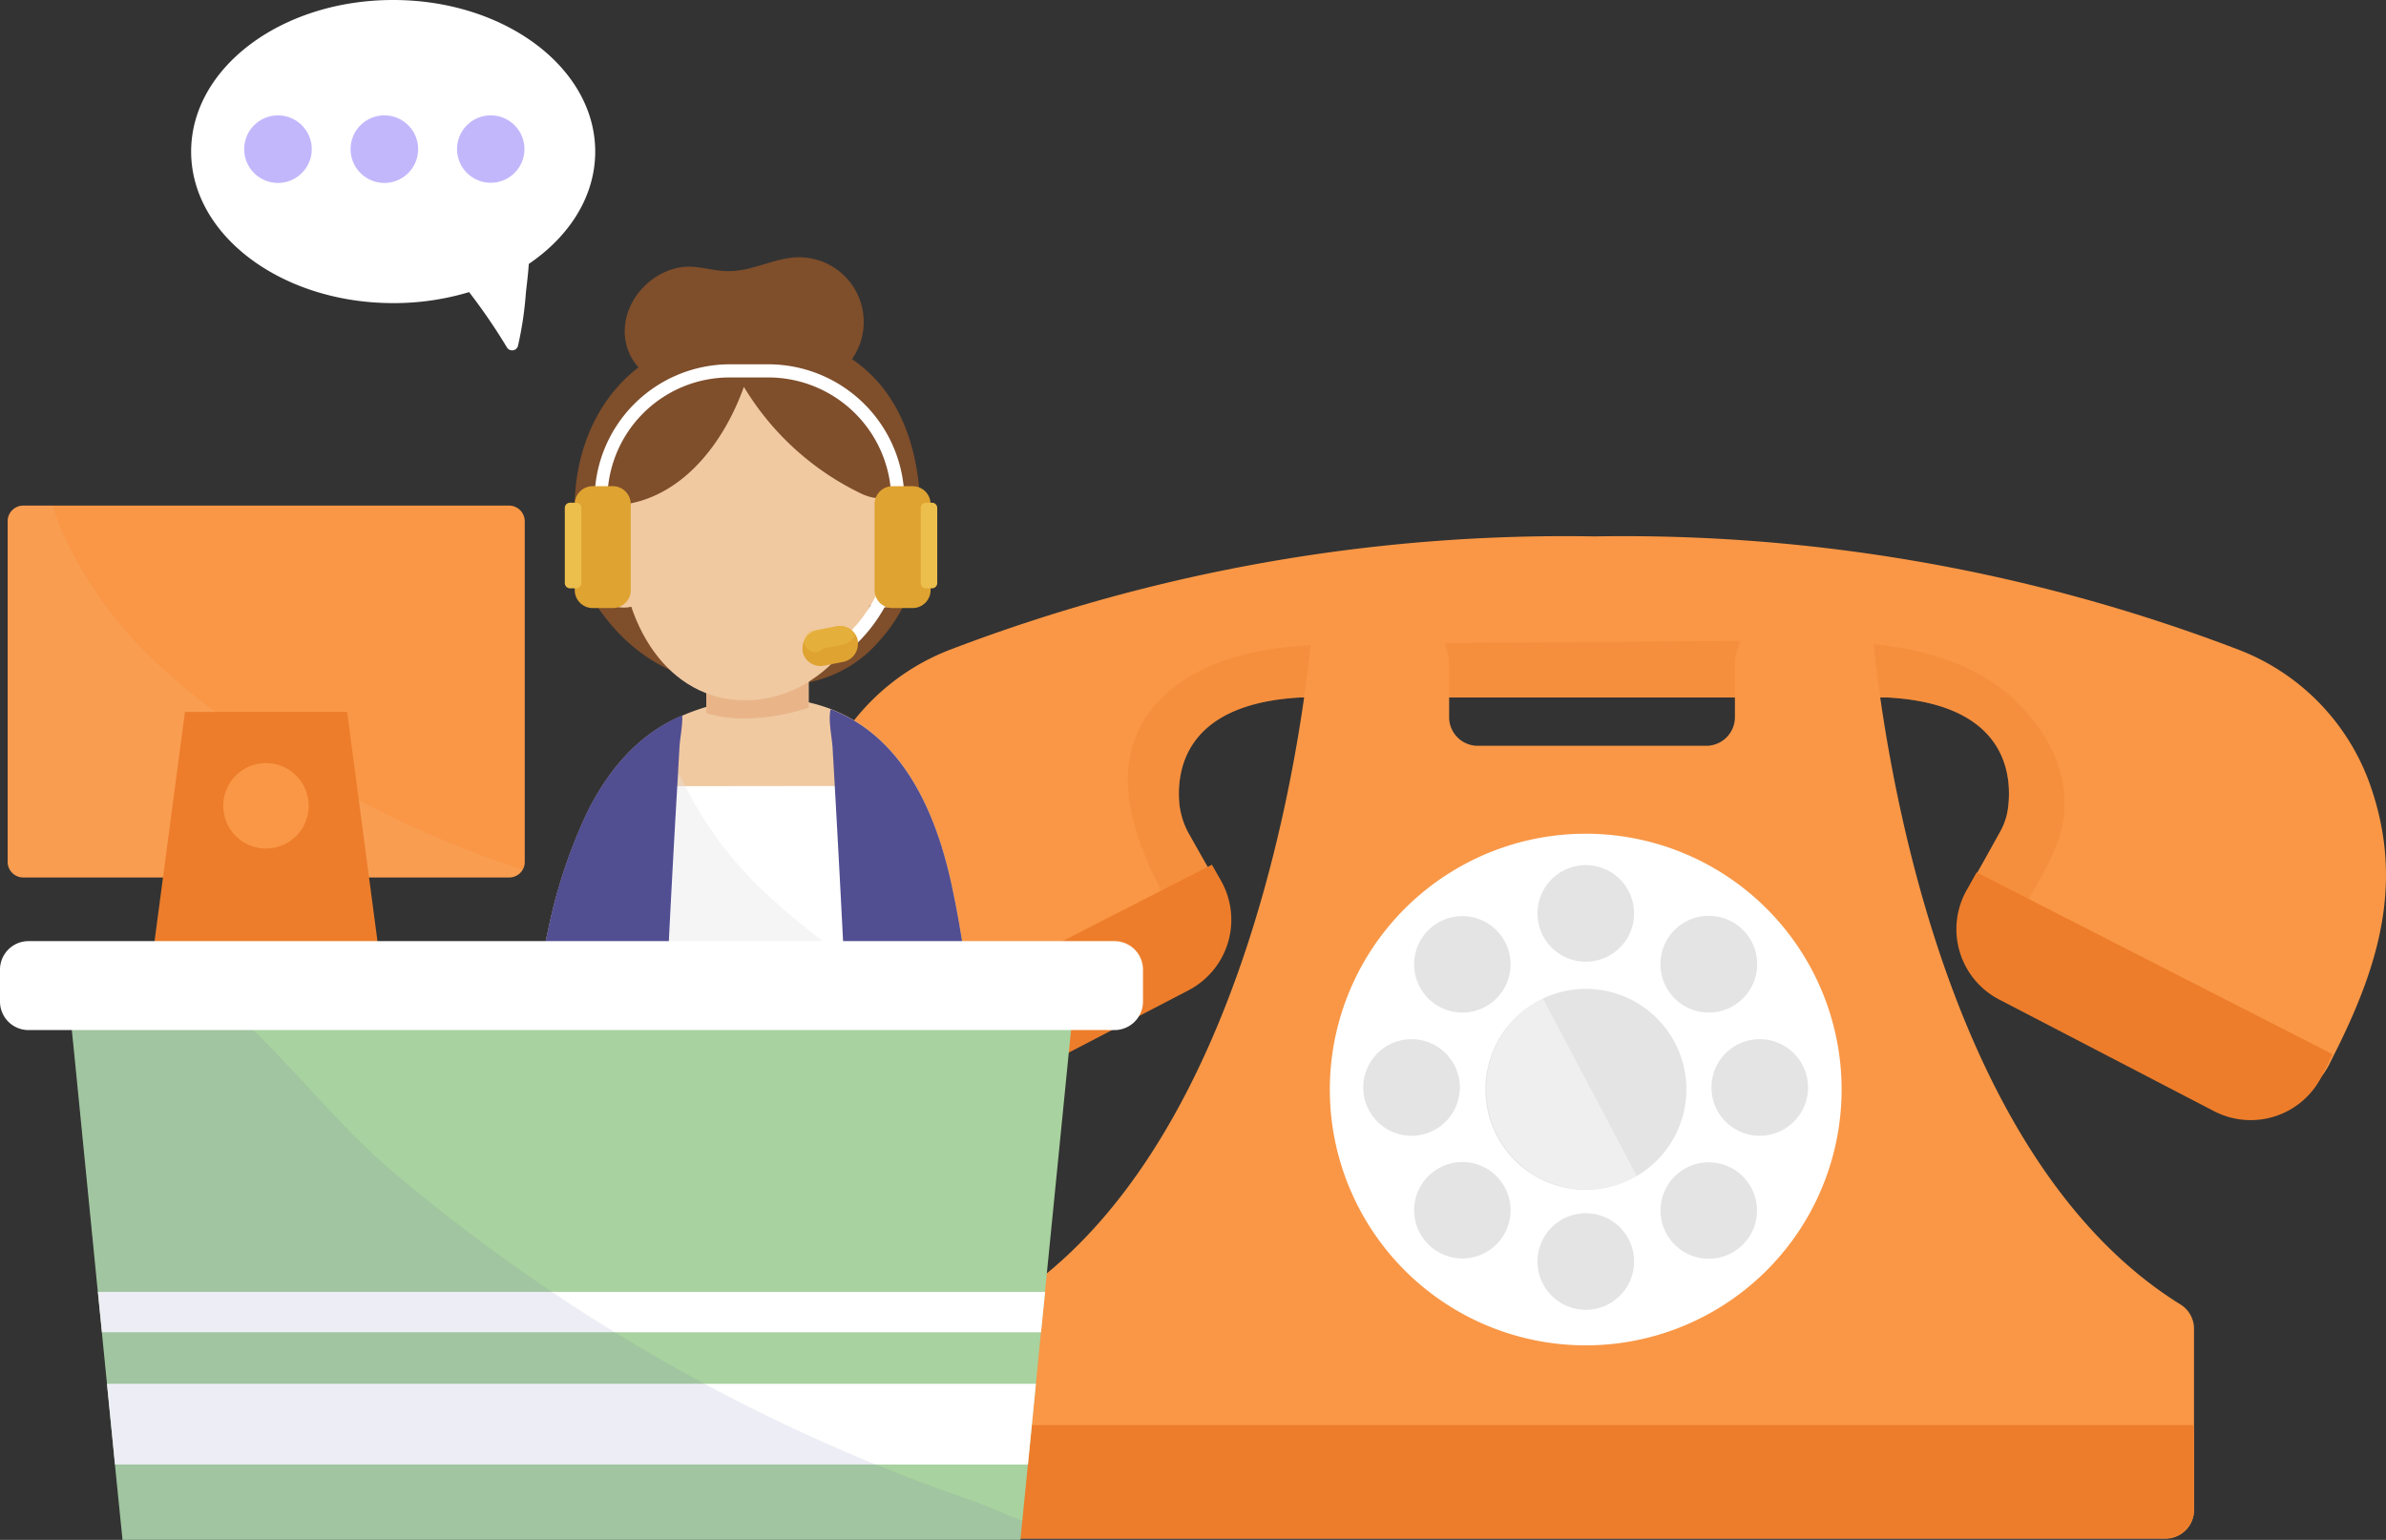 <svg xmlns="http://www.w3.org/2000/svg" width="872.145" height="563.008" viewBox="0 0 872.145 563.008">
  <rect x="0" y="0" width="872.145" height="563.008" fill="#333333" stroke="none"/>
  <g id="Group_619" data-name="Group 619" transform="translate(-6989 23573)">
    <g id="Group_615" data-name="Group 615" transform="translate(7282.334 -23376.969)">
      <path id="Vector" d="M27.361,1.953C36.217.975,45.073.276,53.928.081A229.64,229.64,0,0,1,79.91.863c7.487.7,15.309,2.1,20.366,7.012a13.13,13.13,0,0,1,1.816,17.1C98.1,31.342,90.5,35.141,83.038,37.4a79.536,79.536,0,0,1-45.593-.726A82.5,82.5,0,0,1,15.32,26.649a54.533,54.533,0,0,1-8.856-7.264,33.524,33.524,0,0,1-5.448-7.459,3.213,3.213,0,0,1-.726-1.4,2.793,2.793,0,0,0-.2-.419A.95.95,0,0,1,.514,8.853a3.6,3.6,0,0,1,1.425-1.4C9.37,3.182,19.092,2.958,27.361,1.953Z" transform="translate(184.169 15.233)" fill="#ecbf4c"/>
      <path id="Vector-2" data-name="Vector" d="M562.191,184.837c-1.341,2.794-2.794,5.587-4.163,8.381a29.026,29.026,0,0,1-39.111,12.46l-77.859-40.452-.838-.447A29,29,0,0,1,428.4,124.829l3.66-6.481,5.587-10.057a24.361,24.361,0,0,0,3.017-8.968c1.481-11.761-.224-37.966-44.084-40.34H182c-41.374,2.235-45.229,25.674-44.307,38.217a28.663,28.663,0,0,0,3.688,11.873l5.587,9.89,3.352,5.867a29.026,29.026,0,0,1-11.845,40.033l-.363.2-78.222,40.7A29,29,0,0,1,20.779,193.3c-1.341-2.6-2.626-5.168-3.883-7.738C1.838,154.526-6.487,124.69,6.252,89.8A82.329,82.329,0,0,1,54.219,41.411,628.965,628.965,0,0,1,289.446.092a628.908,628.908,0,0,1,235.2,41.318A82.245,82.245,0,0,1,572.611,89.8C585.182,124.354,577.081,154.051,562.191,184.837Z" transform="translate(0 0)" fill="#f99746"/>
      <path id="Vector-3" data-name="Vector" d="M121.58,45.928l-78.586,40.9A29.026,29.026,0,0,1,3.883,74.367C2.542,71.769,1.257,69.2,0,66.6L130.157,0l3.352,5.895A29.054,29.054,0,0,1,121.58,45.928Z" transform="translate(19.496 120.125)" fill="#ed7d2b"/>
      <path id="Vector-4" data-name="Vector" d="M137.532,66.517c-1.341,2.794-2.794,5.587-4.163,8.381a29.054,29.054,0,0,1-39.111,12.46l-78.7-40.9A29,29,0,0,1,3.744,6.509L7.4,0Z" transform="translate(421.783 122.92)" fill="#ed7d2b"/>
      <path id="Vector-5" data-name="Vector" d="M341.523,67.917C338.9,80.209,330.8,90.517,325.6,101.971a40.759,40.759,0,0,0-3.464,25.143l-.838-.447A29,29,0,0,1,309.48,86.662l3.66-6.481,5.587-10.057a24.36,24.36,0,0,0,3.017-8.968c1.481-11.761-.223-37.966-44.084-40.34H63.079C21.705,23.05,17.85,46.489,18.772,59.033a28.663,28.663,0,0,0,3.688,11.873l5.587,9.89L31.4,86.662A29.026,29.026,0,0,1,19.554,126.7l-.363.2a20.254,20.254,0,0,0,2.039-6.37c1.425-9.191-3.3-18.1-7.655-26.344C3.77,75.571-4.974,53.445,3.295,34.113c6.537-15.253,22.349-24.668,38.5-28.8C56.989,1.4,72.857,1.26,88.557,1.148L235.839.031C260.06-.137,285.2.031,307.105,10.2S346.608,44.226,341.523,67.917Z" transform="translate(118.922 38.167)" fill="#ed7d2b" opacity="0.3"/>
      <path id="Vector-6" data-name="Vector" d="M439.973,262.045v66.433a10.42,10.42,0,0,1-10.448,10.448H10.476A10.448,10.448,0,0,1,0,328.478V262.045a10.42,10.42,0,0,1,4.945-8.828C93.811,198.1,113.9,45.76,117.473,8.381A9.247,9.247,0,0,1,126.665,0h21.483A19.7,19.7,0,0,1,167.7,19.556v19a10.448,10.448,0,0,0,10.42,10.476H261.71a10.476,10.476,0,0,0,10.448-10.476V19.639A19.555,19.555,0,0,1,291.854.084h21.483A9.219,9.219,0,0,1,322.5,8.465c3.632,37.379,23.662,189.717,112.529,244.836a10.421,10.421,0,0,1,4.945,8.744Z" transform="translate(68.663 27.609)" fill="#f99746"/>
      <path id="Vector-7" data-name="Vector" d="M187.063,93.532A93.532,93.532,0,1,1,93.532,0,93.532,93.532,0,0,1,187.063,93.532Z" transform="translate(192.757 108.793)" fill="#fff"/>
      <path id="Vector-8" data-name="Vector" d="M73.585,36.792A36.736,36.736,0,1,1,70.8,22.7a36.792,36.792,0,0,1,2.786,14.089Z" transform="translate(249.498 165.533)" fill="#e4e4e4"/>
      <path id="Vector-9" data-name="Vector" d="M35.256,17.628A17.656,17.656,0,1,1,30.085,5.171a17.628,17.628,0,0,1,5.171,12.457Z" transform="translate(205.02 183.917)" fill="#e4e4e4"/>
      <path id="Vector-10" data-name="Vector" d="M35.256,17.628A17.656,17.656,0,1,1,30.085,5.171a17.628,17.628,0,0,1,5.171,12.457Z" transform="translate(332.301 183.917)" fill="#e4e4e4"/>
      <path id="Vector-11" data-name="Vector" d="M17.628,0A17.656,17.656,0,1,1,5.171,5.171,17.656,17.656,0,0,1,17.628,0Z" transform="translate(268.661 247.554)" fill="#e4e4e4"/>
      <path id="Vector-12" data-name="Vector" d="M17.628,0A17.656,17.656,0,1,1,5.171,5.171,17.656,17.656,0,0,1,17.628,0Z" transform="translate(268.661 120.274)" fill="#e4e4e4"/>
      <path id="Vector-13" data-name="Vector" d="M5.172,5.154a17.629,17.629,0,1,1-3.828,5.722A17.628,17.628,0,0,1,5.172,5.154Z" transform="translate(313.635 228.937)" fill="#e4e4e4"/>
      <path id="Vector-14" data-name="Vector" d="M5.172,5.154a17.628,17.628,0,1,1-3.828,5.722A17.628,17.628,0,0,1,5.172,5.154Z" transform="translate(223.566 138.924)" fill="#e4e4e4"/>
      <path id="Vector-15" data-name="Vector" d="M5.154,30.084a17.684,17.684,0,1,1,12.474,5.149A17.628,17.628,0,0,1,5.154,30.084Z" transform="translate(313.654 138.94)" fill="#e4e4e4"/>
      <path id="Vector-16" data-name="Vector" d="M5.168,30.1a17.628,17.628,0,1,1,12.46,5.158A17.628,17.628,0,0,1,5.168,30.1Z" transform="translate(223.572 228.829)" fill="#e4e4e4"/>
      <path id="Vector-17" data-name="Vector" d="M439.973,0V30.954A10.421,10.421,0,0,1,429.525,41.4H10.476A10.448,10.448,0,0,1,0,30.954V0Z" transform="translate(68.663 324.998)" fill="#ed7d2b"/>
      <path id="Vector-18" data-name="Vector" d="M55.06,65.036A36.792,36.792,0,1,1,20.726,0Z" transform="translate(249.918 168.999)" fill="#fff" opacity="0.41"/>
    </g>
    <path id="Vector-19" data-name="Vector" d="M73.836,0C114.624,0,147.7,24.808,147.7,55.426c0,16.287-9.359,30.926-24.277,41.067-.307,4.61-.978,9.3-1.145,11.538a126.888,126.888,0,0,1-2.794,18.326,2.207,2.207,0,0,1-4.051.67A217.153,217.153,0,0,0,101.605,106.8a95.6,95.6,0,0,1-27.713,4.023C33.077,110.824,0,86.017,0,55.426S32.937,0,73.836,0Z" transform="translate(7058.869 -23573)" fill="#fff"/>
    <path id="Vector-20" data-name="Vector" d="M0,12.32A12.32,12.32,0,1,0,3.608,3.608,12.32,12.32,0,0,0,0,12.32Z" transform="translate(7156.061 -23530.818)" fill="#c3b7fc"/>
    <path id="Vector-21" data-name="Vector" d="M0,12.32a12.348,12.348,0,1,0,3.617-8.7A12.32,12.32,0,0,0,0,12.32Z" transform="translate(7117.146 -23530.818)" fill="#c3b7fc"/>
    <path id="Vector-22" data-name="Vector" d="M0,12.32a12.348,12.348,0,1,0,3.617-8.7A12.32,12.32,0,0,0,0,12.32Z" transform="translate(7078.258 -23530.818)" fill="#c3b7fc"/>
    <path id="Vector-23" data-name="Vector" d="M170.452,188.388a4.805,4.805,0,0,1-2.6,1.313,150.382,150.382,0,0,1-31.233,4.246c-3.827.168-7.683.251-11.538.307H36.8A194.075,194.075,0,0,1,.095,191.741c-.81,0,3.827-47.185,4.246-51.794a428.658,428.658,0,0,1,8.185-55.314A191,191,0,0,1,27.137,41.051c7.655-15,18.41-27.937,34.39-34.641l1.788-.754A78.53,78.53,0,0,1,103.907.822a60.762,60.762,0,0,1,11.845,3.157C141.622,13.9,153.942,40.548,159.864,67.7c8.381,38.5,9.973,78.222,11.314,117.334a4.917,4.917,0,0,1-.726,3.352Z" transform="translate(7176.863 -23317.756)" fill="#f0c9a1"/>
    <path id="Vector-24" data-name="Vector" d="M8.544,101.135C3.376,93.592,2.119,84.373.806,75.545c-4.163-28.356,7.711-59.7,37.8-70.568C55-.946,74.055-2.147,90.426,4.474c31.345,12.627,37.491,44.2,35.787,72.942a56.907,56.907,0,0,1-14.555,35.535,45.844,45.844,0,0,1-27.126,15.7C56.707,133.206,27.9,129.351,8.544,101.135Z" transform="translate(7199.06 -23451.982)" fill="#7f4e2b"/>
    <path id="Vector-25" data-name="Vector" d="M37.351,0V52.409A18.69,18.69,0,0,1,0,52.409V0Z" transform="translate(7247.217 -23360.316)" fill="#f0c9a1"/>
    <path id="Vector-26" data-name="Vector" d="M37.351.222V36.344a78.39,78.39,0,0,1-24.389,3.995A48.163,48.163,0,0,1,0,38.355V6.172A48.078,48.078,0,0,1,6.565,3.658,84.927,84.927,0,0,1,37.351.222Z" transform="translate(7247.217 -23350.594)" fill="#e9b588"/>
    <path id="Vector-27" data-name="Vector" d="M0,60.818c0,33.524,17.824,60.818,45.76,60.818s50.593-27.21,50.593-60.818S73.7,0,45.76,0,0,27.238,0,60.818Z" transform="translate(7215.595 -23438.598)" fill="#f0c9a1"/>
    <path id="Vector-28" data-name="Vector" d="M36.15,14.443c0,7.977-8.092,14.443-18.075,14.443S0,22.42,0,14.443,8.092,0,18.075,0,36.15,6.466,36.15,14.443Z" transform="matrix(0.232, -0.973, 0.973, 0.232, 7294.903, -23354.527)" fill="#f0c9a1"/>
    <path id="Vector-29" data-name="Vector" d="M.6,21.243C-1.686,11.521,2.728,2.163,10.494.319s15.924,4.5,18.243,14.192-2.1,19.081-9.862,20.952S2.924,30.937.6,21.243Z" transform="translate(7200.909 -23386.621)" fill="#f0c9a1"/>
    <path id="Vector-30" data-name="Vector" d="M10.784,56.052C30.731,51.582,44.5,32.864,51.376,13.616A101.27,101.27,0,0,0,94.091,52.56c3.743,1.816,9.107,3.017,11.426-.447a8.828,8.828,0,0,0,1.09-4.414A45.9,45.9,0,0,0,79.983,4.983,57.438,57.438,0,0,0,66.546,1.1,62.41,62.41,0,0,0,20,10.655,47.744,47.744,0,0,0,2.04,36.189C-.586,45.045-3.044,59.1,10.784,56.052Z" transform="translate(7209.53 -23445.174)" fill="#7f4e2b"/>
    <path id="Vector-31" data-name="Vector" d="M1.877,35.538A19.807,19.807,0,0,0,21.712,46.713c6.565-.838,12.432-5.224,19.053-5.2,6.062,0,11.454,3.716,17.349,5.14A23.662,23.662,0,1,0,60.236.254c-8.1,1.173-14.862,5.112-23.271,4.805-5.587-.223-10.979-2.291-16.511-1.4C6.151,6.037-4.465,21.793,1.877,35.538Z" transform="translate(7217.349 -23478.939)" fill="#7f4e2b"/>
    <path id="Vector-32" data-name="Vector" d="M93.951,0V161.837c-3.827.168-7.683.251-11.538.307H0V.112Z" transform="translate(7219.532 -23285.645)" fill="#fff"/>
    <path id="Vector-33" data-name="Vector" d="M78.222,76.77C53.694,86.659,26.484,86.687,0,86.38Q2.1,43.19,4.554,0c.7,1.117,1.425,2.458,2.235,4.079a137.336,137.336,0,0,0,25,35.312C45.76,53.582,62.019,65.2,78.222,76.77Z" transform="translate(7232.272 -23290.535)" fill="#e4e4e4" opacity="0.37"/>
    <path id="Vector-34" data-name="Vector" d="M61.527,0c.14,3.8-.866,8.521-1.034,11.761s-.363,6.118-.5,9.163q-2.57,43.218-4.554,86.3c-.447,9.163-.866,18.3-1.285,27.462q-1.229,26.54-2.291,53.08H36.8A196.394,196.394,0,0,1,.095,185.276c-.81-.168,3.827-47.213,4.246-51.822a428.967,428.967,0,0,1,8.185-55.287A190.528,190.528,0,0,1,27.137,34.586C34.792,19.667,45.548,6.789,61.527,0Z" transform="translate(7176.863 -23311.459)" fill="#514e92"/>
    <path id="Vector-35" data-name="Vector" d="M55.019,184.326a4.805,4.805,0,0,1-2.6,1.313A176.95,176.95,0,0,1,9.65,190.192q-1.034-26.6-2.263-53.08Q4.593,75.652,1.045,14.192C.822,10.2-.631,3.995.319,0,26.188,9.917,38.508,36.569,44.431,63.723c8.381,38.5,9.973,78.222,11.314,117.334A4.917,4.917,0,0,1,55.019,184.326Z" transform="translate(7292.295 -23313.691)" fill="#514e92"/>
    <path id="Vector-36" data-name="Vector" d="M92.724,104.93l-2.989-3.716a52.688,52.688,0,0,0,18.718-40.4V50.23A45.006,45.006,0,0,0,63.977,4.805H48.891A44.7,44.7,0,0,0,4.668,49.979V60.818H0V49.979A49.5,49.5,0,0,1,48.947,0H64.033a49.783,49.783,0,0,1,49.2,50.286V60.874A57.577,57.577,0,0,1,92.724,104.93Z" transform="translate(7206.344 -23439.799)" fill="#fff"/>
    <path id="Vector-37" data-name="Vector" d="M6.565,0h7.347a6.565,6.565,0,0,1,6.565,6.565V37.994a6.565,6.565,0,0,1-6.565,6.565H6.565A6.565,6.565,0,0,1,0,37.994V6.565A6.565,6.565,0,0,1,6.565,0Z" transform="translate(7199.084 -23395.238)" fill="#dfa331"/>
    <path id="Vector-38" data-name="Vector" d="M6.565,0h7.347a6.565,6.565,0,0,1,6.565,6.565V37.994a6.565,6.565,0,0,1-6.565,6.565H6.565A6.565,6.565,0,0,1,0,37.994V6.565A6.565,6.565,0,0,1,6.565,0Z" transform="translate(7308.678 -23395.238)" fill="#dfa331"/>
    <path id="Vector-39" data-name="Vector" d="M20.257,6.628a6.677,6.677,0,0,1-5.336,6.509l-7.1,1.4A6.677,6.677,0,0,1,.031,9.31a6.37,6.37,0,0,1,0-1.257A6.509,6.509,0,0,1,.757,5.035a6.649,6.649,0,0,1,4.61-3.52l7.1-1.4a6.649,6.649,0,0,1,7.012,3.213,6.23,6.23,0,0,1,.754,2.011,6.705,6.705,0,0,1,.028,1.285Z" transform="translate(7282.331 -23344.148)" fill="#dfa331"/>
    <path id="Vector-40" data-name="Vector" d="M18.75,3.331a6.537,6.537,0,0,1-4.582,3.492l-7.1,1.4a4.051,4.051,0,1,1-2.43-6.7l7.1-1.4A6.649,6.649,0,0,1,18.75,3.331Z" transform="translate(7282.942 -23344.148)" fill="#ecbf4c" opacity="0.41"/>
    <path id="Vector-41" data-name="Vector" d="M1.928,0H4.107A1.928,1.928,0,0,1,6.034,1.928V29.389a1.928,1.928,0,0,1-1.928,1.928H1.928A1.928,1.928,0,0,1,0,29.389V1.928A1.928,1.928,0,0,1,1.928,0Z" transform="translate(7195.453 -23389.207)" fill="#ecbf4c"/>
    <path id="Vector-42" data-name="Vector" d="M1.928,0H4.107A1.928,1.928,0,0,1,6.034,1.928V29.389a1.928,1.928,0,0,1-1.928,1.928H1.928A1.928,1.928,0,0,1,0,29.389V1.928A1.928,1.928,0,0,1,1.928,0Z" transform="translate(7325.551 -23389.207)" fill="#ecbf4c"/>
    <g id="Group_616" data-name="Group 616" transform="translate(6991.793 -23388.143)">
      <path id="Vector-43" data-name="Vector" d="M189.019,5.755V130.38a5.587,5.587,0,0,1-.782,2.794,5.727,5.727,0,0,1-4.973,2.794H5.587A5.727,5.727,0,0,1,0,130.24V5.755A5.727,5.727,0,0,1,5.587,0H183.264a5.755,5.755,0,0,1,5.755,5.755Z" transform="translate(0 0)" fill="#f99746"/>
      <path id="Vector-44" data-name="Vector" d="M188.237,133.146a5.727,5.727,0,0,1-4.973,2.794H5.587A5.727,5.727,0,0,1,0,130.212V5.755A5.727,5.727,0,0,1,5.587,0H16.594a65.762,65.762,0,0,0,2.375,7.459,148.064,148.064,0,0,0,33.1,47.688c18.494,18.326,40.62,32.6,63.3,45.369a379.574,379.574,0,0,0,72.859,32.63Z" transform="translate(0 0)" fill="#fff" opacity="0.06"/>
      <path id="Vector-45" data-name="Vector" d="M70.54,0H11.258L0,84.9H81.77Z" transform="translate(53.555 75.428)" fill="#ed7d2b"/>
      <path id="Vector-46" data-name="Vector" d="M31.233,15.617A15.617,15.617,0,1,1,26.659,4.574a15.616,15.616,0,0,1,4.574,11.043Z" transform="translate(78.809 94.148)" fill="#f99746"/>
    </g>
    <g id="Group_612" data-name="Group 612" transform="translate(6989 -23228.904)">
      <path id="Vector-47" data-name="Vector" d="M368.093,0l-1.425,14.415-.894,8.828L357.141,110.1l-1.481,14.778-1.844,18.829-2.933,29.557L348.844,193.8l-.7,6.956H19.947l-2.766-27.49-2.905-29.557L12.4,124.877,10.923,110.1l-8.6-86.855-.894-8.828L0,0Z" transform="translate(24.837 18.132)" fill="#a8d29f"/>
      <path id="Vector-48" data-name="Vector" d="M339.541,0l-2.905,29.529H2.933L0,0Z" transform="translate(39.111 161.836)" fill="#fff"/>
      <path id="Vector-49" data-name="Vector" d="M346.218,0l-1.481,14.778H1.481L0,0Z" transform="translate(35.788 128.229)" fill="#fff"/>
      <path id="Vector-50" data-name="Vector" d="M348.76,193.824l-.7,6.956H19.863l-2.794-27.518-2.794-29.557L12.4,124.9l-1.481-14.778-8.6-86.883-.894-8.828L0,0H51.32c.475.335.978.7,1.453,1.089,23.495,18.718,42.631,45.4,65.986,65.176A659.583,659.583,0,0,0,281.433,167.424q24.444,10.644,49.671,19.248C335.155,188.1,341.637,190.975,348.76,193.824Z" transform="translate(24.919 18.132)" fill="#5f5ea5" opacity="0.11"/>
      <path id="Vector-51" data-name="Vector" d="M10.42,0H407.371a10.42,10.42,0,0,1,10.42,10.42V22.1a10.42,10.42,0,0,1-10.42,10.42H10.42A10.42,10.42,0,0,1,0,22.1V10.42A10.42,10.42,0,0,1,10.42,0Z" fill="#fff"/>
    </g>
  </g>
</svg>
